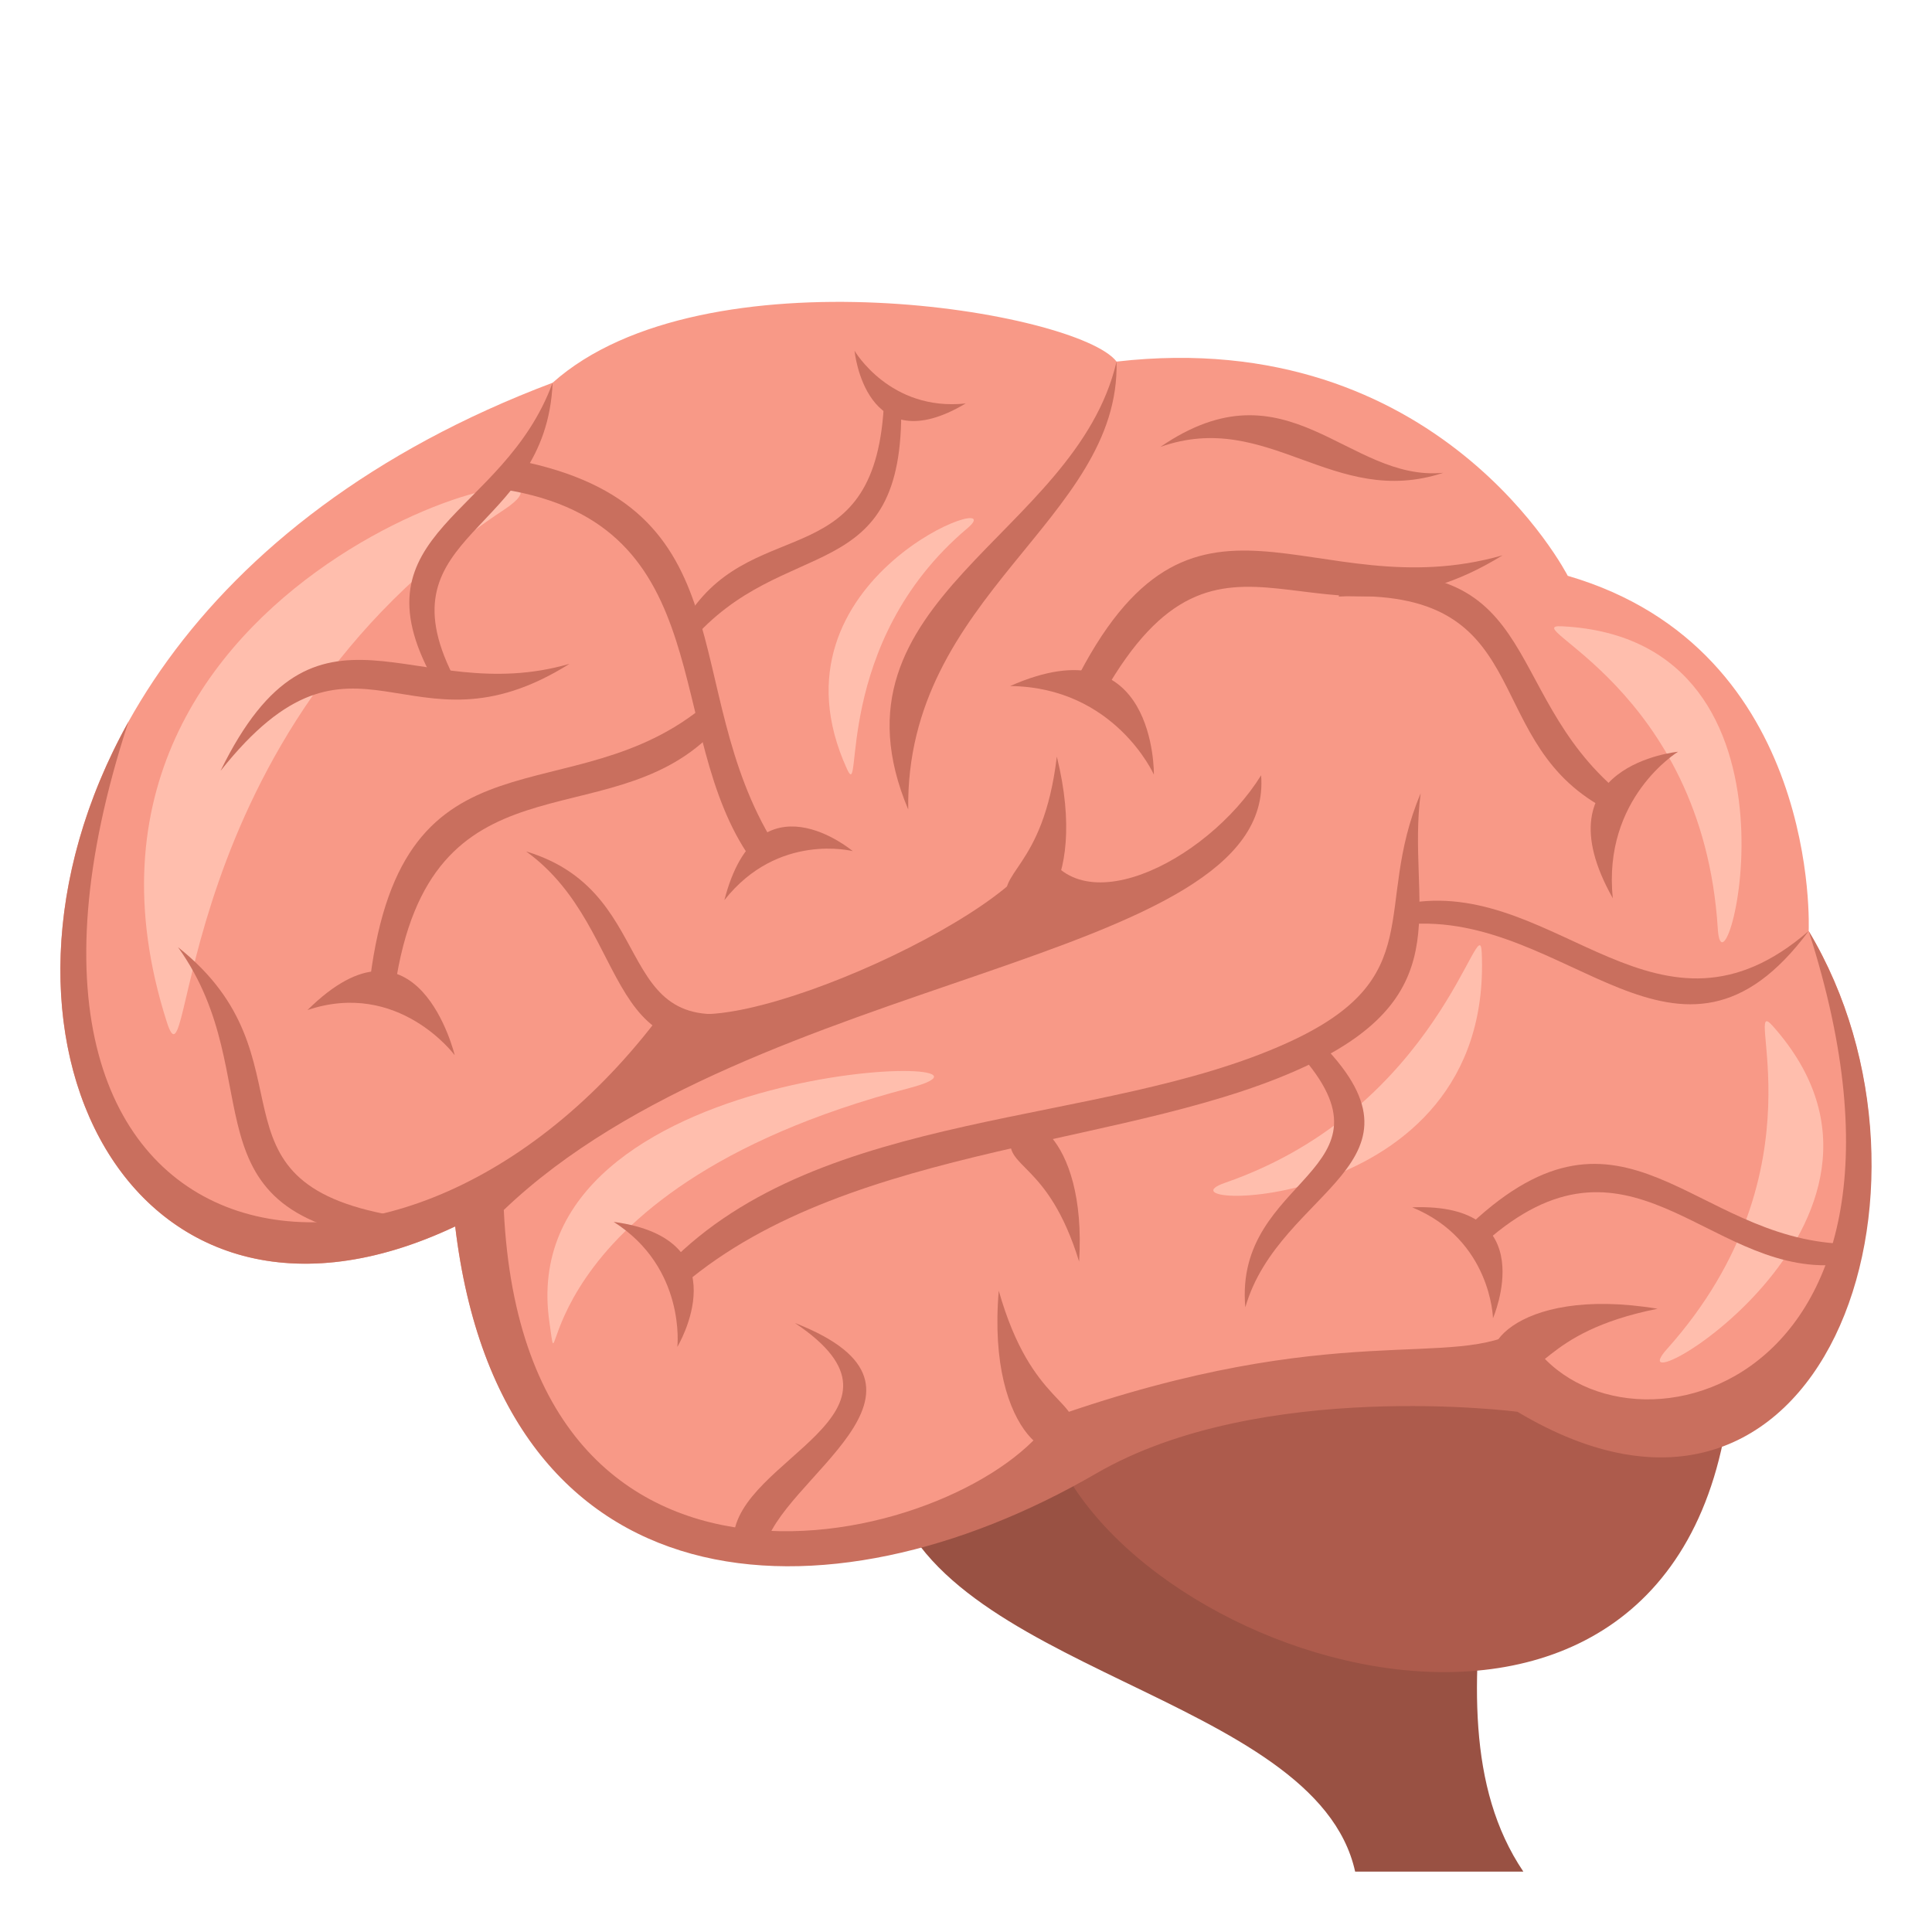 <?xml version="1.0" encoding="utf-8"?>
<!-- Generator: Adobe Illustrator 15.0.0, SVG Export Plug-In . SVG Version: 6.00 Build 0)  -->
<!DOCTYPE svg PUBLIC "-//W3C//DTD SVG 1.1//EN" "http://www.w3.org/Graphics/SVG/1.1/DTD/svg11.dtd">
<svg version="1.1" id="Layer_1" xmlns="http://www.w3.org/2000/svg" xmlns:xlink="http://www.w3.org/1999/xlink" x="0px" y="0px"
	 width="64px" height="64px" viewBox="0 0 64 64" enable-background="new 0 0 64 64" xml:space="preserve">
<path fill="#995143" d="M29.469,49.113C30.89,55.391,43.593,56.115,44.891,62h5.572c-1.881-2.789-1.685-6.465-1.23-10.32
	C40.549,45.752,33.263,46.729,29.469,49.113z"/>
<path fill="#AD5B4C" d="M34.6,47.115c1.972,7.863,20.947,14.115,22.696-0.709C48.612,40.477,38.394,44.73,34.6,47.115z"/>
<path fill="#F89987" d="M15.079,40.627C-0.122,47.809-5.64,21.703,18.306,12.679c5.01-4.469,17.408-2.365,18.682-0.701
	c10.7-1.227,14.945,7.096,14.945,7.096c8.407,2.453,7.982,11.768,7.982,11.768c5.095,8.499,0.34,21.7-9.766,15.655
	c0,0-8.406-1.141-13.842,2.014C27.35,53.711,16.607,53.438,15.079,40.627z"/>
<path fill-rule="evenodd" clip-rule="evenodd" fill="#FFBEAD" d="M5.521,33.842c0.905,2.842-0.043-9.536,11.169-16.952
	C20.798,14.173,0.709,18.736,5.521,33.842z"/>
<path fill-rule="evenodd" clip-rule="evenodd" fill="#FFBEAD" d="M28.06,25.48c0.551,1.201-0.529-4.174,3.985-7.98
	C33.698,16.105,25.144,19.101,28.06,25.48z"/>
<path fill-rule="evenodd" clip-rule="evenodd" fill="#FFBEAD" d="M51.754,20.747c-1.634-0.087,4.652,2.001,5.15,10.02
	C57.086,33.705,60.439,21.193,51.754,20.747z"/>
<path fill-rule="evenodd" clip-rule="evenodd" fill="#FFBEAD" d="M58.729,33.992c-1.086-1.225,1.843,4.717-3.513,10.703
	C53.254,46.889,64.513,40.49,58.729,33.992z"/>
<path fill-rule="evenodd" clip-rule="evenodd" fill="#FFBEAD" d="M49.085,31.569c-0.07-1.654-1.375,5.144-8.505,7.613
	C37.967,40.088,49.462,40.363,49.085,31.569z"/>
<path fill-rule="evenodd" clip-rule="evenodd" fill="#FFBEAD" d="M18.202,43.813c0.433,2.943-1.18-4.33,11.922-7.77
	C34.927,34.783,16.896,34.955,18.202,43.813z"/>
<path fill="#C96F5E" d="M15.079,40.627C4.389,45.678-1.512,34.27,4.256,23.908c-6.114,18.639,9.286,21.278,17.882,9.36
	c1.564,1.668,12.712-3.431,12.294-5.536c1.012,3.107,5.533,0.866,7.344-2.049c0.487,6.262-16.802,6.473-25.087,14.399
	c0.712,14.998,15.569,10.979,18.161,6.879c9.512-3.354,13.28-1.525,15.612-2.963c2.421,5,14.548,2.688,9.452-13.157
	c5.095,8.499,0.46,21.971-9.646,15.926c0,0-8.519-1.111-13.954,2.043C27.357,54.012,16.607,53.438,15.079,40.627z"/>
<path fill="#C96F5E" d="M30.086,26.816c-0.1-7.113,7.031-9.588,6.901-14.838C35.632,17.798,27.139,19.806,30.086,26.816z"/>
<path fill="#C96F5E" d="M14.335,22.476l0.674-0.092c-2.422-4.797,3.086-4.658,3.297-9.705
	C16.671,17.138,11.649,17.587,14.335,22.476z"/>
<path fill="#C96F5E" d="M7.306,25.535c4.498-5.662,6.207-0.178,11.56-3.545C13.698,23.492,10.501,19,7.306,25.535z"/>
<path fill="#C96F5E" d="M35.573,22.684l0.988,0.284c3.98-6.992,7.022-0.74,13.212-4.572C43.427,20.211,39.501,14.78,35.573,22.684z"
	/>
<path fill="#C96F5E" d="M13.085,41.105l-0.046-0.836c-6.528-1.137-2.478-5.191-7.142-8.892C9.032,35.754,5.86,40.264,13.085,41.105z
	"/>
<path fill="#C96F5E" d="M25.751,34.014l-0.263-0.734c-5.478,1.654-3.362-3.656-8.058-5.075C21.095,30.857,19.8,36.217,25.751,34.014
	z"/>
<path fill="#C96F5E" d="M59.915,30.841c-4.955,4.292-8.289-1.652-13.117-0.945l-0.216,0.727
	C51.929,30.132,55.604,36.656,59.915,30.841z"/>
<path fill="#C96F5E" d="M47.061,26.281c-1.611,3.822,0.344,6.107-4.424,8.268c-6.179,2.803-15.398,2.113-20.498,7.332l0.509,0.666
	c5.602-4.752,15.048-4.51,20.822-7.33C48.421,32.8,46.586,29.91,47.061,26.281z"/>
<path fill="#C96F5E" d="M13.083,32.702c1.17-7.93,6.985-4.893,10.476-8.377l-0.162-0.998c-4.462,3.769-10.043,0.433-11.137,9.108
	L13.083,32.702z"/>
<path fill="#C96F5E" d="M29.852,13.398l-0.563-0.182c-0.225,5.895-4.198,3.764-6.442,7.094v0.982
	C25.962,17.613,29.974,19.587,29.852,13.398z"/>
<path fill="#C96F5E" d="M44.489,19.078l-0.142,0.684c6.563-0.318,4.649,4.574,8.594,6.895l1.091-0.1
	C49.601,23.248,51.339,18.327,44.489,19.078z"/>
<path fill="#C96F5E" d="M28.249,28.195c0,0-3.146-2.66-4.253,1.623C25.776,27.558,28.249,28.195,28.249,28.195z"/>
<path fill="#C96F5E" d="M38.224,25.66c0,0,0.078-5.078-4.762-2.934C36.931,22.764,38.224,25.66,38.224,25.66z"/>
<path fill="#C96F5E" d="M55.587,24.903c0,0-4.651,0.435-2.16,4.854C53.079,26.431,55.587,24.903,55.587,24.903z"/>
<path fill="#C96F5E" d="M28.308,11.619c0,0,0.359,3.732,3.682,1.746C29.479,13.634,28.308,11.619,28.308,11.619z"/>
<path fill="#C96F5E" d="M15.063,34.955c0,0-1.225-5.112-4.877-1.496C13.204,32.445,15.063,34.955,15.063,34.955z"/>
<path fill="#C96F5E" d="M22.438,44.617c0,0,2.15-3.564-2.109-4.141C22.731,42.004,22.438,44.617,22.438,44.617z"/>
<path fill="#C96F5E" d="M33.499,37.598c0.273-1.135,2.512-0.074,2.248,4.193C34.711,38.426,33.225,38.734,33.499,37.598z"/>
<path fill="#C96F5E" d="M35.556,47.621c-0.342,1.295-2.883,0.02-2.471-4.865C34.188,46.641,35.899,46.324,35.556,47.621z"/>
<path fill="#C96F5E" d="M49.865,45.43c-1.262-0.443,0.21-2.875,5.045-2.076C50.951,44.145,51.131,45.877,49.865,45.43z"/>
<path fill="#C96F5E" d="M33.419,30.011c0.514,1.16,2.701-0.441,1.59-4.948C34.554,28.875,32.904,28.854,33.419,30.011z"/>
<path fill="#C96F5E" d="M17.103,15.244l-0.413,0.969c7.232,1.154,5.241,8.072,8.187,12.238l0.77-0.492
	C22.423,22.744,24.87,16.755,17.103,15.244z"/>
<path fill="#C96F5E" d="M49.185,41.162c4.749-4.225,7.319,0.926,11.49,0.748l0.381-0.707c-4.993-0.193-7.251-5.396-12.314-0.67
	L49.185,41.162z"/>
<path fill="#C96F5E" d="M49.457,43.666c0,0,1.674-3.838-2.677-3.672C49.397,41.072,49.457,43.666,49.457,43.666z"/>
<path fill="#C96F5E" d="M26.329,43.824c4.501,3.002-1.899,4.486-2.031,7.123l1.025,0.383C25.751,49.008,32.001,46.041,26.329,43.824
	z"/>
<path fill="#C96F5E" d="M43.622,34.416l-0.586,0.473c3.53,3.943-2.174,4.051-1.783,8.418C42.385,39.357,47.837,38.559,43.622,34.416
	z"/>
<path fill="#C96F5E" d="M38.44,14.804c3.578-1.264,5.723,2.063,9.371,0.858C44.639,15.969,42.663,11.905,38.44,14.804z"/>
</svg>
